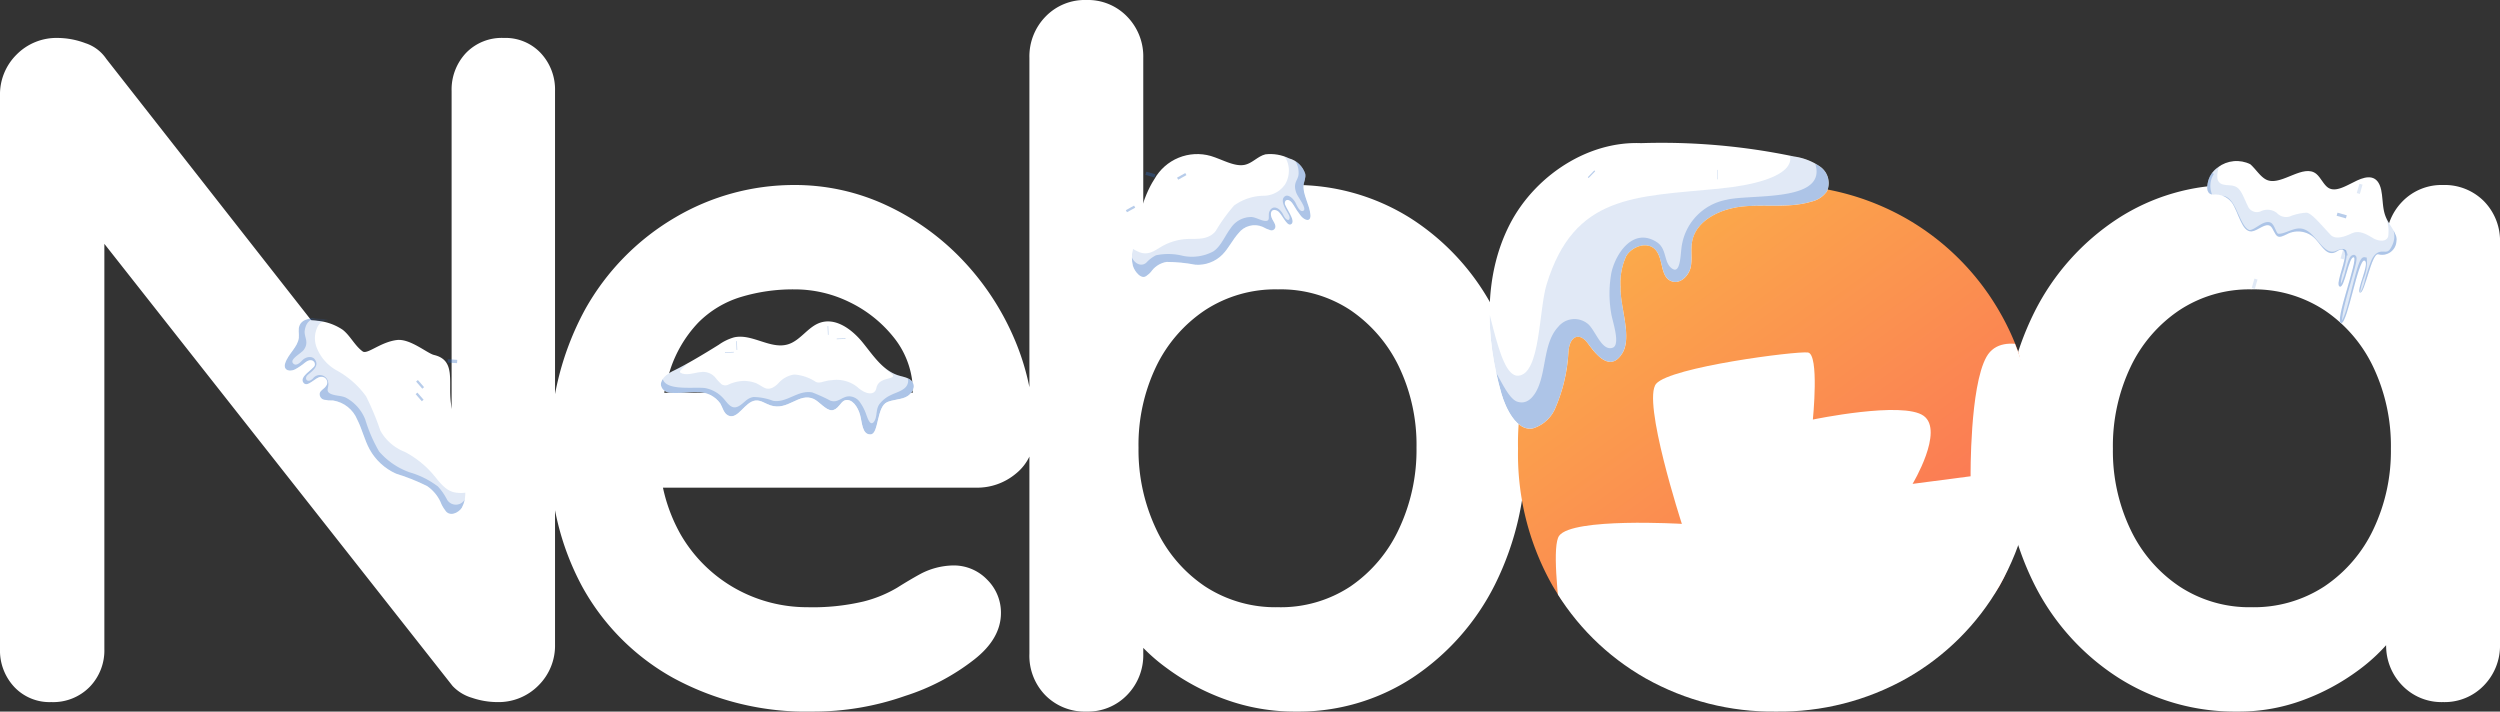 <svg xmlns="http://www.w3.org/2000/svg" xmlns:xlink="http://www.w3.org/1999/xlink" width="263.5" height="75" viewBox="0 0 263.5 75">
  <rect x="0" y="0" width="263.5" height="75" fill="#333333" stroke="none"/>
  <defs>
    <linearGradient id="linear-gradient" x1="0.201" y1="0.103" x2="0.759" y2="0.863" gradientUnits="objectBoundingBox">
      <stop offset="0" stop-color="#fbab4a"/>
      <stop offset="1" stop-color="#fb7356"/>
    </linearGradient>
    <clipPath id="clip-path">
      <path id="Trazado_140" data-name="Trazado 140" d="M329.633,392.474a4.472,4.472,0,0,0-1.964-1.572c-.814-.22-1.666.163-2.474-.1-1.035-.339-1.768-1.643-2.637-2.533a5.18,5.18,0,0,0-6.395-.749c-2.089,1.115-3.863,3.2-5.547,5.326a3.821,3.821,0,0,0-.854,1.566c-.141.645.068,1.808.827,1.6a2.068,2.068,0,0,0,.73-.213,2.477,2.477,0,0,1,1.749-.03,16.213,16.213,0,0,1,2.509,1.73,3.663,3.663,0,0,0,3.014.446c.879-.261,1.7-.855,2.57-1.152a2.145,2.145,0,0,1,2.546.644,4.007,4.007,0,0,0,.552.72.407.407,0,0,0,.665-.139c.127-.294.022-.689.089-1.022.125-.62.573-.751.872-.276s.034,1.937.566,1.937c.692,0,.318-1.887.506-2.255s.7-.28.714.6a9.347,9.347,0,0,0,.121,1.374c.076.449.377.892.673.731a.748.748,0,0,0,.269-.352c.423-.924.324-2.269.866-3.048.237-.341.58-.537.739-.965A2.467,2.467,0,0,0,329.633,392.474Z" transform="translate(-309.72 -386.759)" fill="none"/>
    </clipPath>
    <clipPath id="clip-path-2">
      <path id="Trazado_93" data-name="Trazado 93" d="M41.452,299.046a3.243,3.243,0,0,0-1.858,1.083,2.557,2.557,0,0,0-.584,1.919c.077.985.542,1.084.889.986a2.19,2.19,0,0,1,2.109.264c.969.762,1.872,2.742,2.866,2.346.592-.236,1.148-1.315,1.739-1.077.354.142.674.749,1.031.826.287.061.567-.226.843-.458a2.515,2.515,0,0,1,3.149-.316c.819.51,1.687,1.475,2.463.554.29-.345.759-.57.922.207.235,1.12-.138,3.3.39,3.3s.012-3.375.556-3.375-.128,7.293.65,7.033c.629-.21-.162-7.011.521-7.011s-.006,3.375.493,3.375.006-4.353.717-4.414a1.513,1.513,0,0,0,1.471-1.856,1.163,1.163,0,0,0-.241-.584c-.638-.84-1.373-1.067-1.952-2.211-.3-.588-.54-1.393-.843-1.957-.787-1.462-1.82-1.035-2.715-.256s-1.8,1.87-2.731,1.569c-.537-.174-1.044-.807-1.578-1.045-1.607-.716-3.17,2.2-4.8,2.046-.739-.069-1.452-.77-2.183-1.113a3.262,3.262,0,0,0-3.186,1.244" transform="translate(-39 -296.714)" fill="none"/>
    </clipPath>
    <clipPath id="clip-path-3">
      <path id="Trazado_140-2" data-name="Trazado 140" d="M24.9,6.2A5.632,5.632,0,0,1,22.44,7.664c-1.017.2-1.587-.4-2.6-.152-1.294.315-.9,2.886-1.983,3.714-1.167.889-2.814,2.306-5.007,2.056-1.491-.165-3.524-1.964-4.8-2.47A23.045,23.045,0,0,1,1.119,5.855,3.43,3.43,0,0,1,.051,4.4c-.176-.6.085-1.683,1.033-1.488a3.285,3.285,0,0,1,.913.2,4.1,4.1,0,0,0,2.186.028A21.572,21.572,0,0,0,7.32,1.525a5.946,5.946,0,0,1,3.768-.415c1.1.243,2.121.8,3.213,1.072a3.309,3.309,0,0,0,3.184-.6,4.108,4.108,0,0,1,.69-.67.6.6,0,0,1,.831.129c.158.274.027.641.111.951a.6.6,0,0,0,1.09.257c.374-.442.043-1.8.708-1.8.866,0,.4,1.757.633,2.1s.87.261.893-.556A6.547,6.547,0,0,1,22.592.712c.1-.418.471-.831.841-.68a.768.768,0,0,1,.336.328c.529.86.4,2.112,1.082,2.837.3.317.725.5.923.9C26.143,4.833,25.5,5.674,24.9,6.2Z" transform="translate(0 0)" fill="none"/>
    </clipPath>
    <clipPath id="clip-path-4">
      <path id="Trazado_110" data-name="Trazado 110" d="M401.94,308.008a68.018,68.018,0,0,1,17.989,1.324,6.332,6.332,0,0,1,2.766,1.08,2.124,2.124,0,0,1,.7,2.592,2.744,2.744,0,0,1-1.637,1.082c-2.275.691-4.738.292-7.114.5s-5.019,1.416-5.455,3.673c-.174.9.039,1.846-.155,2.744s-1.091,1.8-1.991,1.492c-1.316-.444-.819-2.536-1.843-3.445-.861-.764-2.366-.207-2.956.766a6.739,6.739,0,0,0-.6,3.293c-.081,1.971,1.233,5.244.194,6.944-1.355,2.216-2.981-.131-3.659-1.043-.88-1.186-1.9-.783-2.032.912a17.093,17.093,0,0,1-1.355,5.867,3.759,3.759,0,0,1-2.439,2.216c-1.664.269-2.822-2.126-3.271-3.691-1.676-5.855-1.916-12.348.865-17.8s9.1-9.471,15.323-8.44" transform="translate(-387.826 -307.887)" fill="none"/>
    </clipPath>
    <clipPath id="clip-path-5">
      <path id="Trazado_354" data-name="Trazado 354" d="M58.4-26.7a28.124,28.124,0,0,1-3.65,14.45,26.2,26.2,0,0,1-9.8,9.75A27.3,27.3,0,0,1,31.2,1,27.3,27.3,0,0,1,17.45-2.5a26.2,26.2,0,0,1-9.8-9.75A28.124,28.124,0,0,1,4-26.7,28.124,28.124,0,0,1,7.65-41.15a26.578,26.578,0,0,1,9.8-9.8A27,27,0,0,1,31.2-54.5a27,27,0,0,1,13.75,3.55,26.578,26.578,0,0,1,9.8,9.8A28.124,28.124,0,0,1,58.4-26.7Z" transform="translate(489.723 480.204)" fill="url(#linear-gradient)"/>
    </clipPath>
    <clipPath id="clip-path-6">
      <path id="Trazado_88" data-name="Trazado 88" d="M359.036,216.6c-1.288.567-1.754,1.41-1.089,2.042a1.29,1.29,0,0,0,.753.283c.923.111,1.859-.038,2.785.036a2.831,2.831,0,0,1,2.351,1.266c.238.45.323,1.041.77,1.286,1.024.56,1.794-1.394,2.959-1.468.552-.035,1.023.37,1.542.562,1.845.683,3.035-1.278,4.593-.512.537.264,1.254,1.255,1.852,1.255.657,0,.97-.859,1.395-.986.8-.239,1.381.765,1.575,1.579s.137,2.1,1.033,2.1.712-2.926,1.894-3.354c.605-.219,1.279-.2,1.882-.422s1.146-.884.9-1.477c-.228-.54-.919-.658-1.474-.845-1.666-.561-2.64-2.227-3.7-3.627s-2.726-2.743-4.409-2.235c-1.3.394-2.124,1.79-3.438,2.153-1.874.518-3.757-1.283-5.669-.929a5.227,5.227,0,0,0-1.639.719C362.2,215.009,360.324,216.034,359.036,216.6Z" transform="translate(-357.646 -211.967)" fill="none"/>
    </clipPath>
  </defs>
  <g id="Grupo_1315" data-name="Grupo 1315" transform="translate(-279 -491)">
    <g id="Grupo_1310" data-name="Grupo 1310" transform="translate(223.5 213)">
      <path id="Trazado_351" data-name="Trazado 351" d="M63.6-70a5.1,5.1,0,0,1,3.9,1.6,5.621,5.621,0,0,1,1.5,4V-6.1a5.905,5.905,0,0,1-1.75,4.35A5.905,5.905,0,0,1,62.9,0a8.349,8.349,0,0,1-2.65-.45A4.577,4.577,0,0,1,58.2-1.7L18.9-51.6l2.6-1.6V-5.6a5.52,5.52,0,0,1-1.55,4A5.385,5.385,0,0,1,15.9,0,5.1,5.1,0,0,1,12-1.6a5.621,5.621,0,0,1-1.5-4V-63.9a5.905,5.905,0,0,1,1.75-4.35A5.905,5.905,0,0,1,16.6-70a8.4,8.4,0,0,1,2.9.55,4.213,4.213,0,0,1,2.2,1.65L59.8-19.2,58.1-18V-64.4a5.621,5.621,0,0,1,1.5-4A5.223,5.223,0,0,1,63.6-70ZM96.2,1A29.372,29.372,0,0,1,81.45-2.55a24.515,24.515,0,0,1-9.6-9.65A28.19,28.19,0,0,1,68.5-26a30.326,30.326,0,0,1,3.65-15.35A25.815,25.815,0,0,1,81.7-51.1a24.65,24.65,0,0,1,12.5-3.4,22.755,22.755,0,0,1,9.65,2.1,26.379,26.379,0,0,1,8.05,5.75,27.952,27.952,0,0,1,5.55,8.45A25.7,25.7,0,0,1,119.5-28a5.135,5.135,0,0,1-1.9,3.9,6.362,6.362,0,0,1-4.2,1.5H75.2l-3-10h36.7l-2.2,2v-2.7a9.12,9.12,0,0,0-2.05-5.2,13.387,13.387,0,0,0-4.6-3.65A13.1,13.1,0,0,0,94.2-43.5a18.95,18.95,0,0,0-5.6.8A10.728,10.728,0,0,0,84.1-40a13.1,13.1,0,0,0-3,5.1A25.279,25.279,0,0,0,80-26.8a17.483,17.483,0,0,0,2.25,9.15,15.332,15.332,0,0,0,5.8,5.7A15.447,15.447,0,0,0,95.6-10a23.242,23.242,0,0,0,5.9-.6,13.261,13.261,0,0,0,3.55-1.45q1.35-.85,2.45-1.45a7.629,7.629,0,0,1,3.4-.9,4.864,4.864,0,0,1,3.65,1.5A4.878,4.878,0,0,1,116-9.4q0,2.7-2.8,4.9a23.2,23.2,0,0,1-7.3,3.85A29.075,29.075,0,0,1,96.2,1Zm50.5-55.5a22.79,22.79,0,0,1,12.55,3.55,25.193,25.193,0,0,1,8.8,9.75,30.578,30.578,0,0,1,3.25,14.4,30.881,30.881,0,0,1-3.25,14.45,25.4,25.4,0,0,1-8.7,9.8A21.956,21.956,0,0,1,147.1,1a21.367,21.367,0,0,1-7.5-1.3,24.015,24.015,0,0,1-6.15-3.3,18.91,18.91,0,0,1-4.1-4.05,6.441,6.441,0,0,1-1.45-3.45l3.1-1.3v7.3a6,6,0,0,1-1.7,4.35A5.741,5.741,0,0,1,125,1a5.828,5.828,0,0,1-4.3-1.7A5.954,5.954,0,0,1,119-5.1V-67.9a6,6,0,0,1,1.7-4.35A5.741,5.741,0,0,1,125-74a5.741,5.741,0,0,1,4.3,1.75A6,6,0,0,1,131-67.9v25.4l-1.7-.9a5.629,5.629,0,0,1,1.4-3.15,20.158,20.158,0,0,1,3.8-3.7,21.642,21.642,0,0,1,5.55-3.05A18.52,18.52,0,0,1,146.7-54.5Zm-1.5,11a13.555,13.555,0,0,0-7.7,2.2,14.93,14.93,0,0,0-5.15,5.95,19.076,19.076,0,0,0-1.85,8.55,19.484,19.484,0,0,0,1.85,8.55,14.787,14.787,0,0,0,5.15,6.05,13.555,13.555,0,0,0,7.7,2.2,13.318,13.318,0,0,0,7.65-2.2,14.93,14.93,0,0,0,5.1-6.05,19.484,19.484,0,0,0,1.85-8.55,19.076,19.076,0,0,0-1.85-8.55,15.077,15.077,0,0,0-5.1-5.95A13.318,13.318,0,0,0,145.2-43.5Zm24.1,16.8ZM268-54.5a5.828,5.828,0,0,1,4.3,1.7,5.954,5.954,0,0,1,1.7,4.4V-6.1a6,6,0,0,1-1.7,4.35A5.741,5.741,0,0,1,268,0a5.741,5.741,0,0,1-4.3-1.75A6,6,0,0,1,262-6.1V-11l2.2.9a5.629,5.629,0,0,1-1.4,3.15A19.057,19.057,0,0,1,259-3.3a23.3,23.3,0,0,1-5.65,3.05A19.475,19.475,0,0,1,246.3,1a22.862,22.862,0,0,1-12.5-3.55,24.971,24.971,0,0,1-8.85-9.8A30.656,30.656,0,0,1,221.7-26.7a30.881,30.881,0,0,1,3.25-14.45,25.249,25.249,0,0,1,8.75-9.8,22.028,22.028,0,0,1,12.2-3.55,23.106,23.106,0,0,1,7.9,1.3,23.608,23.608,0,0,1,6.25,3.3,18.909,18.909,0,0,1,4.1,4.05,6.441,6.441,0,0,1,1.45,3.45L262-41.1v-7.3a6,6,0,0,1,1.7-4.35A5.741,5.741,0,0,1,268-54.5ZM247.8-10a13.555,13.555,0,0,0,7.7-2.2,14.856,14.856,0,0,0,5.15-6,19.162,19.162,0,0,0,1.85-8.5,19.4,19.4,0,0,0-1.85-8.6,14.856,14.856,0,0,0-5.15-6,13.555,13.555,0,0,0-7.7-2.2,13.382,13.382,0,0,0-7.6,2.2,14.856,14.856,0,0,0-5.15,6,19.4,19.4,0,0,0-1.85,8.6,19.162,19.162,0,0,0,1.85,8.5,14.856,14.856,0,0,0,5.15,6A13.382,13.382,0,0,0,247.8-10Z" transform="translate(45 352)" fill="#fff"/>
      <g id="Grupo_42" data-name="Grupo 42" transform="matrix(0.875, -0.485, 0.485, 0.875, -288.132, 109.867)">
        <g id="Grupo_40" data-name="Grupo 40" transform="translate(309.72 388.222)">
          <g id="Grupo_39" data-name="Grupo 39" clip-path="url(#clip-path)">
            <path id="Trazado_137" data-name="Trazado 137" d="M329.633,392.474a4.472,4.472,0,0,0-1.964-1.572c-.814-.22-1.666.163-2.474-.1-1.035-.339-1.768-1.643-2.637-2.533a5.18,5.18,0,0,0-6.395-.749c-2.089,1.115-3.863,3.2-5.547,5.326a3.821,3.821,0,0,0-.854,1.566c-.141.645.068,1.808.827,1.6a2.068,2.068,0,0,0,.73-.213,2.477,2.477,0,0,1,1.749-.03,16.213,16.213,0,0,1,2.509,1.73,3.663,3.663,0,0,0,3.014.446c.879-.261,1.7-.855,2.57-1.152a2.145,2.145,0,0,1,2.546.644,4.007,4.007,0,0,0,.552.72.407.407,0,0,0,.665-.139c.127-.294.022-.689.089-1.022.125-.62.573-.751.872-.276s.034,1.937.566,1.937c.692,0,.318-1.887.506-2.255s.7-.28.714.6a9.347,9.347,0,0,0,.121,1.374c.076.449.377.892.673.731a.748.748,0,0,0,.269-.352c.423-.924.324-2.269.866-3.048.237-.341.58-.537.739-.965A2.467,2.467,0,0,0,329.633,392.474Z" transform="translate(-309.72 -386.759)" fill="#fff"/>
            <path id="Trazado_138" data-name="Trazado 138" d="M325.707,397.924c-.661-.165-.881,1.082-.273,1.451,1.076.653,2.842,2.117,1.734,3.938-.351.577-.986.474-1.173,1.6-.09.539.2,2.012-.251,2.041s-.344-.885-.333-1.118c.019-.621-.266-1.174-.606-1.159-.867.037-.561,1.7-.646,2.057-.12.51-.544.374-.493-.4.056-.844-.424-1.543-1.1-1.05-.365.267-.362.941-.822.689-.407-.223-.712-.839-1.128-1.1a2.591,2.591,0,0,0-2.463-.032c-.929.4-1.807,1.175-2.792,1.258a4.754,4.754,0,0,1-3.035-1.143,6.267,6.267,0,0,0-2.454-1.426,3.491,3.491,0,0,0-1.267.184c-.756.168-1.31-.653-.97-1.8.067-.227-.093-.6-.271-.4a2.784,2.784,0,0,0-.253,3.1c.867,1.39,1.982.287,3.031.72,1.193.493,2.205,1.7,3.417,2.19a3.885,3.885,0,0,0,3.419-.18c1-.529,2.313-1.642,3.363-.736.477.412.808,1.024,1.378,1.183a1.016,1.016,0,0,0,1.018-.291c.021.071.04.133.053.173a1.618,1.618,0,0,0,1.007,1.161,1,1,0,0,0,1.107-.574l.008-.017a1.359,1.359,0,0,0,.419.382.83.83,0,0,0,.361.11.425.425,0,0,0,.612-.137,2.339,2.339,0,0,0,.163-.234,1.733,1.733,0,0,0,.376-.963,1.483,1.483,0,0,0,0-.275c.082-.411.144-.839.25-1.276a6.018,6.018,0,0,1,.809-1.552,4.155,4.155,0,0,0,.449-1.5C328.632,400.385,327.249,398.31,325.707,397.924Z" transform="translate(-307.163 -395.673)" fill="#336ec2" opacity="0.3"/>
            <g id="Grupo_38" data-name="Grupo 38" transform="translate(-1.319 -2.181)" opacity="0.15">
              <path id="Trazado_139" data-name="Trazado 139" d="M301.115,381.205c-1.05.48-1.125,2.629-.984,3.97a5.186,5.186,0,0,0,2.21,4.035c1.246.717,2.568.239,3.822.734,1.367.541,2.486,1.654,3.958,1.635,1.439-.018,2.574-1.06,3.931-1.512,1.168-.389,2.261.73,3.373,1.093,2.909.951,6.486-1.256,7.142-5.874a9.7,9.7,0,0,0-1.428-6.753c-1.188-1.793-3.474-3.849-5-1.784a3.3,3.3,0,0,0-.25,2.844c.461,1.4,1.812,1.659,2.479,2.576A2.776,2.776,0,0,1,321,383.4c-.082-.326.03.432,0,.087a2,2,0,0,1-.039.661,2.813,2.813,0,0,1-1.3,1.812,2.742,2.742,0,0,1-2.586-.021,5.461,5.461,0,0,0-3.234-.614,18.089,18.089,0,0,0-2.987,1.408c-.961.4-1.789-.035-2.691-.53a5.943,5.943,0,0,0-3.082-.8c-.9.022-1.8.192-2.469-.779a3.614,3.614,0,0,1-.613-1.292,11.231,11.231,0,0,0-.31-1.787c-.113-.276-.36-.443-.576-.344Z" transform="translate(-300.078 -375.885)" fill="#336ec2"/>
            </g>
          </g>
        </g>
        <g id="Grupo_41" data-name="Grupo 41" transform="translate(305.698 388.231)">
          <path id="Trazado_141" data-name="Trazado 141" d="M372.4,394.155l-.248.248" transform="translate(-361.938 -394.155)" fill="none" stroke="#336ec2" stroke-miterlimit="10" stroke-width="0.994" opacity="0.35"/>
          <path id="Trazado_142" data-name="Trazado 142" d="M357.988,401.362v-.248" transform="translate(-351.235 -398.963)" fill="none" stroke="#336ec2" stroke-miterlimit="10" stroke-width="0.994" opacity="0.35"/>
          <path id="Trazado_143" data-name="Trazado 143" d="M383.588,400.12v-.249" transform="translate(-370.454 -398.104)" fill="none" stroke="#336ec2" stroke-miterlimit="10" stroke-width="0.994" opacity="0.35"/>
          <path id="Trazado_144" data-name="Trazado 144" d="M439.511,411.3" transform="translate(-417.476 -405.876)" fill="none" stroke="#336ec2" stroke-miterlimit="10" stroke-width="0.994" opacity="0.15"/>
          <path id="Trazado_145" data-name="Trazado 145" d="M433.3,414.038" transform="translate(-415.348 -409.954)" fill="none" stroke="#336ec2" stroke-miterlimit="10" stroke-width="0.994" opacity="0.35"/>
          <path id="Trazado_146" data-name="Trazado 146" d="M446.222,414.535" transform="translate(-417.476 -409.954)" fill="none" stroke="#336ec2" stroke-miterlimit="10" stroke-width="0.994" opacity="0.15"/>
          <path id="Trazado_147" data-name="Trazado 147" d="M372.9,417.27" transform="translate(-362.43 -409.954)" fill="none" stroke="#336ec2" stroke-miterlimit="10" stroke-width="0.994" opacity="0.15"/>
          <path id="Trazado_148" data-name="Trazado 148" d="M330.9,413.541" transform="translate(-330.896 -409.954)" fill="none" stroke="#336ec2" stroke-miterlimit="10" stroke-width="0.994" opacity="0.15"/>
          <path id="Trazado_149" data-name="Trazado 149" d="M336.115,415.778" transform="translate(-330.896 -409.954)" fill="none" stroke="#336ec2" stroke-miterlimit="10" stroke-width="0.994" opacity="0.35"/>
        </g>
      </g>
      <g id="Grupo_27" data-name="Grupo 27" transform="translate(383.712 15.554) rotate(16)">
        <g id="Grupo_25" data-name="Grupo 25" transform="translate(-14.169 291.843)">
          <g id="Grupo_24" data-name="Grupo 24" clip-path="url(#clip-path-2)">
            <path id="Trazado_89" data-name="Trazado 89" d="M41.452,299.046a3.243,3.243,0,0,0-1.858,1.083,2.557,2.557,0,0,0-.584,1.919c.077.985.542,1.084.889.986a2.19,2.19,0,0,1,2.109.264c.969.762,1.872,2.742,2.866,2.346.592-.236,1.148-1.315,1.739-1.077.354.142.674.749,1.031.826.287.061.567-.226.843-.458a2.515,2.515,0,0,1,3.149-.316c.819.51,1.687,1.475,2.463.554.29-.345.759-.57.922.207.235,1.12-.138,3.3.39,3.3s.012-3.375.556-3.375-.128,7.293.65,7.033c.629-.21-.162-7.011.521-7.011s-.006,3.375.493,3.375.006-4.353.717-4.414a1.513,1.513,0,0,0,1.471-1.856,1.163,1.163,0,0,0-.241-.584c-.638-.84-1.373-1.067-1.952-2.211-.3-.588-.54-1.393-.843-1.957-.787-1.462-1.82-1.035-2.715-.256s-1.8,1.87-2.731,1.569c-.537-.174-1.044-.807-1.578-1.045-1.607-.716-3.17,2.2-4.8,2.046-.739-.069-1.452-.77-2.183-1.113a3.262,3.262,0,0,0-3.186,1.244" transform="translate(-39 -296.714)" fill="#fff"/>
            <path id="Trazado_90" data-name="Trazado 90" d="M39.545,304.36a2.639,2.639,0,0,0,.547,2.465c.428.291.871-.137,1.311-.194,1.225-.159,2.306,2.537,3.531,2.7.67.091,1.259-1.354,1.929-1.372.369-.01.8.948,1.172.912.7-.068,1.37-.956,2.071-1.157,1.44-.413,2.871,2.09,4.291,1.277.233-.133.733-.7.937-.351a8.6,8.6,0,0,1,.125,2.22c.11,1.772.452,1.545.648,1.09a6.8,6.8,0,0,0,.08-1.519c.018-.452-.08-1.531.205-1.619.365.088-.054,5.385.421,6.838.159.486.36.426.5-.1a9.365,9.365,0,0,0,.1-1.363c-.006-2.009-.28-5.42.125-5.452a4.275,4.275,0,0,1,.207,2.037c-.033.759.012,1.781.272,1.915s.422-.76.428-1.5a18.7,18.7,0,0,1,.077-2.616c.318-1.627,1.405-.292,1.658-2.012a2.4,2.4,0,0,0-.291-1.688,4.337,4.337,0,0,0-.844-1.1,6.118,6.118,0,0,1-1.348-2.727" transform="translate(-39.426 -300.222)" fill="none" stroke="#336ec2" stroke-miterlimit="10" stroke-width="0.509" opacity="0.3"/>
            <path id="Trazado_91" data-name="Trazado 91" d="M56.533,305.1c-.3-2.27-.973-2.666-1.7-2.36-.041.017-.078-.062-.085-.179-.032-.493-.1-.983-.172-1.438-.374-2.227-1.129-3.869-1.953-4.444-.321-.224-.663.294-.752,1.237a3.146,3.146,0,0,0,.427,2.178,3.94,3.94,0,0,1,.918,2.05c-.067.714-1.031.714-1.5.584-.99-.273-1.7-.389-2.353.195-.393.353-1.339,1.114-2.017.714-1.21-.714-2.553-1.664-3.092-1.553a5.37,5.37,0,0,0-1.6.879,1.322,1.322,0,0,1-1.419,0,1.621,1.621,0,0,0-1.631.285,1.03,1.03,0,0,1-1.53-.177c-.5-.531-.977-1.256-1.51-1.491-.6-.264-1.182.15-1.78.06a.728.728,0,0,1-.594-.545,2.512,2.512,0,0,1-.139-.938c.259-1.695-.492-3.025-.865-1.465a10.232,10.232,0,0,0,.021,4.216c.339,1.443.891,2.057,1.472,2.2s1.159-.4,1.726-.074,1.062,1.2,1.607,1.671a1.366,1.366,0,0,0,1.8.008,2.1,2.1,0,0,1,.782-.39c.32-.032.628.22.943.341.633.242,1.246-.156,1.86-.583a2.307,2.307,0,0,1,1.189-.461c.006.034.011.068.018.1.179.888.525,1.007.824.626a.723.723,0,0,1,.715-.275l.01,0c.132.061.263.121.4.179a.123.123,0,0,1,.047.079,1.433,1.433,0,0,0,.151.364.442.442,0,0,0,.2.223,3.979,3.979,0,0,1,1.659,1.756.318.318,0,0,1,.032.114,3.552,3.552,0,0,0,.158.711.543.543,0,0,1,0,.318,5.04,5.04,0,0,0-.116,2.35c.2.977.569,1.081.9.681a7.392,7.392,0,0,1,.538-.592c.026-.026.055-.007.075.048a5.376,5.376,0,0,0,.486,1.018c1.159,1.8,2.52-.265,3.6-1.651a21.039,21.039,0,0,0,1.663-2.415A6.834,6.834,0,0,0,56.533,305.1Zm-1.176.762s0,0-.007,0C55.361,305.523,55.4,305.877,55.356,305.86Zm-1.215,1.734,0,0,.015-.385a3.688,3.688,0,0,1,.854-.781c-.111.176-.223.35-.336.519-.151.228-.3.448-.457.664C54.191,307.642,54.164,307.634,54.141,307.594Zm1.2-1.042c-.017.036-.019-.077-.015-.207C55.38,306.337,55.435,306.362,55.342,306.551Z" transform="translate(-33.37 -296.642)" fill="#336ec2" opacity="0.15"/>
            <path id="Trazado_92" data-name="Trazado 92" d="M328.987,322.082" transform="translate(-309.841 -317.231)" fill="none" stroke="#336ec2" stroke-miterlimit="10" stroke-width="1.018" opacity="0.15"/>
          </g>
        </g>
        <g id="Grupo_26" data-name="Grupo 26" transform="translate(-13.326 293.329)">
          <path id="Trazado_94" data-name="Trazado 94" d="M90.024,311.56" transform="translate(-84.763 -305.997)" fill="none" stroke="#336ec2" stroke-miterlimit="10" stroke-width="1.018" opacity="0.35"/>
          <path id="Trazado_95" data-name="Trazado 95" d="M80.859,314.614" transform="translate(-80.859 -307.325)" fill="none" stroke="#336ec2" stroke-miterlimit="10" stroke-width="1.018" opacity="0.35"/>
          <path id="Trazado_96" data-name="Trazado 96" d="M97.152,315.633" transform="translate(-90.902 -307.768)" fill="none" stroke="#336ec2" stroke-miterlimit="10" stroke-width="1.018" opacity="0.35"/>
          <path id="Trazado_97" data-name="Trazado 97" d="M159.608,324.119h.34" transform="translate(-152.934 -311.458)" fill="none" stroke="#336ec2" stroke-miterlimit="10" stroke-width="1.018" opacity="0.15"/>
          <path id="Trazado_98" data-name="Trazado 98" d="M178.617,323.44" transform="translate(-170.196 -311.458)" fill="none" stroke="#336ec2" stroke-miterlimit="10" stroke-width="1.018" opacity="0.35"/>
          <path id="Trazado_99" data-name="Trazado 99" d="M194.909,306.468" transform="translate(-185.084 -303.782)" fill="none" stroke="#336ec2" stroke-miterlimit="10" stroke-width="1.018" opacity="0.35"/>
          <path id="Trazado_100" data-name="Trazado 100" d="M184.047,311.22" transform="translate(-175.158 -305.849)" fill="none" stroke="#336ec2" stroke-miterlimit="10" stroke-width="1.018" opacity="0.15"/>
          <path id="Trazado_101" data-name="Trazado 101" d="M204.414,313.257" transform="translate(-193.77 -306.735)" fill="none" stroke="#336ec2" stroke-miterlimit="10" stroke-width="1.018" opacity="0.15"/>
          <path id="Trazado_102" data-name="Trazado 102" d="M288.933,304.771v.339" transform="translate(-275.249 -301.716)" fill="none" stroke="#336ec2" stroke-miterlimit="10" stroke-width="1.018" opacity="0.35"/>
          <path id="Trazado_103" data-name="Trazado 103" d="M295.383,301.716h.339" transform="translate(-280.824 -301.716)" fill="none" stroke="#336ec2" stroke-miterlimit="10" stroke-width="1.018" opacity="0.15"/>
          <path id="Trazado_104" data-name="Trazado 104" d="M303.19,306.468" transform="translate(-284.038 -303.782)" fill="none" stroke="#336ec2" stroke-miterlimit="10" stroke-width="1.018" opacity="0.35"/>
          <path id="Trazado_105" data-name="Trazado 105" d="M251.6,321.064" transform="translate(-236.887 -311.458)" fill="none" stroke="#336ec2" stroke-miterlimit="10" stroke-width="1.018" opacity="0.35"/>
          <path id="Trazado_106" data-name="Trazado 106" d="M255.669,314.275h.339" transform="translate(-240.854 -307.177)" fill="none" stroke="#336ec2" stroke-miterlimit="10" stroke-width="1.018" opacity="0.15"/>
        </g>
      </g>
      <g id="Grupo_1317" data-name="Grupo 1317" transform="translate(86.785 318.223) rotate(-131)">
        <g id="Grupo_40-2" data-name="Grupo 40" transform="translate(-21.496 0)">
          <g id="Grupo_39-2" data-name="Grupo 39" clip-path="url(#clip-path-3)">
            <path id="Trazado_137-2" data-name="Trazado 137" d="M24.9,5.855A5.708,5.708,0,0,1,22.44,7.237c-1.017.193-2.083-.144-3.093.089-.589.135-.483,2.068-1.465,3.515-.79,1.161-3.163,1.49-3.756,1.917-2.279,1.64-3.46-1.568-6.072-2.547A23.071,23.071,0,0,1,1.119,5.529,3.257,3.257,0,0,1,.051,4.152c-.176-.567.085-1.589,1.033-1.405A3.451,3.451,0,0,1,2,2.934a4.333,4.333,0,0,0,2.186.026A22.073,22.073,0,0,0,7.32,1.44a6.267,6.267,0,0,1,3.768-.392c1.1.229,2.121.751,3.213,1.013a3.462,3.462,0,0,0,3.184-.566,4.012,4.012,0,0,1,.69-.633.624.624,0,0,1,.831.122c.158.258.027.605.111.9a.606.606,0,0,0,1.09.243c.374-.417.043-1.7.708-1.7.866,0,.4,1.659.633,1.982s.87.246.893-.525A5.855,5.855,0,0,1,22.592.672c.1-.395.471-.784.841-.642a.75.75,0,0,1,.336.31c.529.812.4,1.995,1.082,2.679.3.3.725.472.923.848C26.143,4.564,25.5,5.358,24.9,5.855Z" transform="translate(0 0)" fill="#fff"/>
            <path id="Trazado_138-2" data-name="Trazado 138" d="M23.692,9.607a.662.662,0,0,1-.341-1.276C24.7,7.758,26.9,6.471,25.519,4.87c-.439-.507-1.233-.416-1.467-1.4-.112-.474.245-1.769-.313-1.794s-.43.778-.417.983c.023.546-.333,1.032-.758,1.019-1.084-.033-.7-1.49-.808-1.808-.15-.449-.68-.329-.617.351a.892.892,0,0,1-1.373.923c-.456-.235-.452-.827-1.027-.606-.508.2-.89.737-1.41.964a4.466,4.466,0,0,1-3.079.028,15.6,15.6,0,0,0-3.49-1.106,7.579,7.579,0,0,0-3.795,1A9.05,9.05,0,0,1,3.9,4.681a6.086,6.086,0,0,1-1.584-.162A1.077,1.077,0,0,0,1.1,6.1c.084.2-.116.524-.338.349A1.886,1.886,0,0,1,.445,3.733C1.529,2.511,2.923,3.481,4.234,3.1c1.491-.434,2.757-1.493,4.273-1.925a6.718,6.718,0,0,1,4.275.158c1.254.465,2.892,1.443,4.2.647.6-.362,1.01-.9,1.724-1.04a1.648,1.648,0,0,1,1.273.255c.026-.062.05-.117.067-.152A1.738,1.738,0,0,1,21.309.022a1.445,1.445,0,0,1,1.384.5l.01.015a1.631,1.631,0,0,1,.523-.336,1.374,1.374,0,0,1,.451-.1.676.676,0,0,1,.766.12,2.215,2.215,0,0,1,.2.206,1.318,1.318,0,0,1,.471.846.918.918,0,0,1,0,.242c.1.361.181.738.312,1.121a5.017,5.017,0,0,0,1.012,1.364A2.917,2.917,0,0,1,27,5.329,3.919,3.919,0,0,1,23.692,9.607Z" transform="translate(-0.507 -0.708)" fill="#336ec2" opacity="0.3"/>
            <g id="Grupo_38-2" data-name="Grupo 38" transform="translate(-1.65 -0.998)" opacity="0.15">
              <path id="Trazado_139-2" data-name="Trazado 139" d="M1.3,9.118C-.015,8.7-.109,6.808.067,5.629A4.507,4.507,0,0,1,2.83,2.083c1.558-.63,3.21-.21,4.778-.645C9.317.962,10.716-.016,12.557,0c1.8.016,3.218.932,4.915,1.329,1.46.342,2.827-.641,4.217-.961,3.637-.836,8.109,1.1,8.93,5.163a6.579,6.579,0,0,1-1.785,5.935c-1.486,1.576-4.344,3.383-6.25,1.568a2.163,2.163,0,0,1-.313-2.5c.576-1.23,2.266-1.458,3.1-2.264a2.3,2.3,0,0,0,.784-1.085c-.1.287.037-.379,0-.077a1.256,1.256,0,0,0-.049-.581,2.714,2.714,0,0,0-1.62-1.592,4.731,4.731,0,0,0-3.234.019,9.354,9.354,0,0,1-4.044.539,27.822,27.822,0,0,1-3.735-1.238,5.009,5.009,0,0,0-3.364.466,9.987,9.987,0,0,1-3.853.7C5.133,5.405,4,5.256,3.173,6.11a2.907,2.907,0,0,0-.767,1.135,7.268,7.268,0,0,1-.388,1.571.642.642,0,0,1-.72.3Z" transform="translate(0 0)" fill="#336ec2"/>
            </g>
          </g>
        </g>
        <g id="Grupo_41-2" data-name="Grupo 41" transform="translate(-10.732 -3.04)">
          <path id="Trazado_141-2" data-name="Trazado 141" d="M.248.248,0,0" transform="translate(1.472 16.71)" fill="none" stroke="#336ec2" stroke-miterlimit="10" stroke-width="0.994" opacity="0.35"/>
          <path id="Trazado_142-2" data-name="Trazado 142" d="M0,0V.248" transform="translate(1.023 11.625)" fill="none" stroke="#336ec2" stroke-miterlimit="10" stroke-width="0.994" opacity="0.35"/>
          <path id="Trazado_143-2" data-name="Trazado 143" d="M0,0V.249" transform="translate(1.989 12.532)" fill="none" stroke="#336ec2" stroke-miterlimit="10" stroke-width="0.994" opacity="0.35"/>
          <path id="Trazado_144-2" data-name="Trazado 144" d="M0,0" transform="translate(0 4.377)" fill="none" stroke="#336ec2" stroke-miterlimit="10" stroke-width="0.994" opacity="0.15"/>
          <path id="Trazado_145-2" data-name="Trazado 145" d="M0,0" transform="translate(3.165 3.232)" fill="none" stroke="#336ec2" stroke-miterlimit="10" stroke-width="0.994" opacity="0.35"/>
          <path id="Trazado_146-2" data-name="Trazado 146" d="M0,0" transform="translate(4.354 2.735)" fill="none" stroke="#336ec2" stroke-miterlimit="10" stroke-width="0.994" opacity="0.15"/>
          <path id="Trazado_147-2" data-name="Trazado 147" d="M0,0" transform="translate(1.586)" fill="none" stroke="#336ec2" stroke-miterlimit="10" stroke-width="0.994" opacity="0.15"/>
          <path id="Trazado_148-2" data-name="Trazado 148" d="M0,0" transform="translate(0 3.729)" fill="none" stroke="#336ec2" stroke-miterlimit="10" stroke-width="0.994" opacity="0.15"/>
          <path id="Trazado_149-2" data-name="Trazado 149" d="M0,0" transform="translate(4.354 1.492)" fill="none" stroke="#336ec2" stroke-miterlimit="10" stroke-width="0.994" opacity="0.35"/>
        </g>
      </g>
    </g>
    <g id="Grupo_1313" data-name="Grupo 1313" transform="translate(23 92)">
      <path id="Trazado_352" data-name="Trazado 352" d="M56.557-26.7c0,5.467.627,10.283-1.807,14.45s-9,6.119-13.1,8.452S36.267-2.5,31.2-2.5,21.55-1.465,17.45-3.8s-7.367-4.285-9.8-8.452A28.124,28.124,0,0,1,4-26.7,28.124,28.124,0,0,1,7.65-41.15a26.578,26.578,0,0,1,9.8-9.8A27,27,0,0,1,31.2-54.5a27,27,0,0,1,13.75,3.55,26.578,26.578,0,0,1,9.8,9.8,26.358,26.358,0,0,1,1.807,3.78C57.748-34.355,56.557-30.7,56.557-26.7Z" transform="translate(412 473)" fill="url(#linear-gradient)"/>
      <g id="Grupo_1312" data-name="Grupo 1312" transform="translate(412.993 414.052)">
        <path id="Trazado_107" data-name="Trazado 107" d="M401.94,308.008a68.018,68.018,0,0,1,17.989,1.324,6.332,6.332,0,0,1,2.766,1.08,2.124,2.124,0,0,1,.7,2.592,2.744,2.744,0,0,1-1.637,1.082c-2.275.691-4.738.292-7.114.5s-5.019,1.416-5.455,3.673c-.174.9.039,1.846-.155,2.744s-1.091,1.8-1.991,1.492c-1.316-.444-.819-2.536-1.843-3.445-.861-.764-2.366-.207-2.956.766a6.739,6.739,0,0,0-.6,3.293c-.081,1.971,1.233,5.244.194,6.944-1.355,2.216-2.981-.131-3.659-1.043-.88-1.186-1.9-.783-2.032.912a17.093,17.093,0,0,1-1.355,5.867,3.759,3.759,0,0,1-2.439,2.216c-1.664.269-2.822-2.126-3.271-3.691-1.676-5.855-1.916-12.348.865-17.8s9.1-9.471,15.323-8.44" transform="translate(-387.826 -307.887)" fill="#fff"/>
        <g id="Grupo_31" data-name="Grupo 31">
          <g id="Grupo_30" data-name="Grupo 30" clip-path="url(#clip-path-4)">
            <g id="Grupo_28" data-name="Grupo 28" transform="translate(-4.168 0.726)" opacity="0.3">
              <path id="Trazado_108" data-name="Trazado 108" d="M424.646,309.274c2.423.264,2.884,3.214,1.891,5-2.232,4.021-7.531,1.872-10.918,3.466-3.252,1.531-.583,6.139-4.029,7.646a3.737,3.737,0,0,1-3.721-.417c-.562-.42-1.65-3.031-2.034-3.093l1.72-.437c-3.424,3,2.3,8.815-1.617,11.675a4.072,4.072,0,0,1-4.686-.188,4.906,4.906,0,0,1-1.9-1.837l.6-.519a8.409,8.409,0,0,0-.189.843,13.1,13.1,0,0,1-.272,1.652c-.518,3.149-2.545,7.184-6.567,6.34-4.631-.973-6.79-7.542-6.731-11.422.022-1.474,1.97-1.535,2.5-.325a55.774,55.774,0,0,0,2.664,5.664c.411.707,1.154,2.239,1.911,2.5,1.151.4,1.873-.68,2.227-1.511.842-1.976.606-4.773,2.109-6.371a2.208,2.208,0,0,1,3.044-.371c.828.558,1.505,3.011,2.7,2.571.86-.317-.056-2.87-.158-3.6a12.189,12.189,0,0,1,.026-4.341c.478-2.052,2.3-4.75,4.756-3.2,1.155.73.7,2.241,1.689,2.838.8.487.824-1.391.93-2.175a5.851,5.851,0,0,1,4.727-5.106c2.677-.685,11.8.451,8.983-4.7a.4.4,0,0,1,.351-.588Z" transform="translate(-386.192 -309.272)" fill="#336ec2"/>
            </g>
            <g id="Grupo_29" data-name="Grupo 29" transform="translate(-11.984 -11.142)" opacity="0.15">
              <path id="Trazado_109" data-name="Trazado 109" d="M407.855,288.669c9.982-6.64,24.646,4.258,21.049,15.206-3.708,11.289-17.952,8.3-26.9,10.815.448-.126,3.345-.284,2.905-1.4-.095-.241-1.028,2.23-.384.318-2.628,7.8-2.665,17.766-12.844,19.954-9.42,2.025-15.087-6.1-17.037-13.821-1.5-5.938,2.981-19.443,9.669-9.748,2.043,2.961,2.711,12.5,5.056,12.34s2.155-6.874,2.99-9.614c2.9-9.509,9.345-9.236,18.157-10.1,8.027-.785,9.292-3.393,5.425-5.414-1.928-1.451-14.286-4.413-8.088-8.537Z" transform="translate(-374.357 -286.644)" fill="#336ec2"/>
            </g>
          </g>
        </g>
        <path id="Trazado_111" data-name="Trazado 111" d="M433.648,314.114l.09.087" transform="translate(-422.942 -310.848)" fill="none" stroke="#336ec2" stroke-miterlimit="10" stroke-width="0.994" opacity="0.35"/>
        <path id="Trazado_112" data-name="Trazado 112" d="M439.116,316.433" transform="translate(-431.301 -311.951)" fill="none" stroke="#336ec2" stroke-miterlimit="10" stroke-width="0.994" opacity="0.15"/>
        <path id="Trazado_113" data-name="Trazado 113" d="M436.962,319.085" transform="translate(-427.973 -313.211)" fill="none" stroke="#336ec2" stroke-miterlimit="10" stroke-width="0.994" opacity="0.35"/>
        <path id="Trazado_114" data-name="Trazado 114" d="M448.229,349.076" transform="translate(-445.382 -327.472)" fill="none" stroke="#336ec2" stroke-miterlimit="10" stroke-width="0.994" opacity="0.15"/>
        <path id="Trazado_115" data-name="Trazado 115" d="M451.212,341.785" transform="translate(-449.992 -324.005)" fill="none" stroke="#336ec2" stroke-miterlimit="10" stroke-width="0.994" opacity="0.35"/>
        <path id="Trazado_116" data-name="Trazado 116" d="M445.744,337.477" transform="translate(-441.543 -321.957)" fill="none" stroke="#336ec2" stroke-miterlimit="10" stroke-width="0.994" opacity="0.15"/>
        <path id="Trazado_117" data-name="Trazado 117" d="M402.828,312.457" transform="translate(-375.23 -310.06)" fill="none" stroke="#336ec2" stroke-miterlimit="10" stroke-width="0.994" opacity="0.35"/>
        <path id="Trazado_118" data-name="Trazado 118" d="M409.381,314.279h-.091" transform="translate(-385.305 -310.926)" fill="none" stroke="#336ec2" stroke-miterlimit="10" stroke-width="0.994" opacity="0.15"/>
        <path id="Trazado_119" data-name="Trazado 119" d="M414.924,310.468" transform="translate(-393.92 -309.114)" fill="none" stroke="#336ec2" stroke-miterlimit="10" stroke-width="0.994" opacity="0.35"/>
      </g>
      <g id="Enmascarar_grupo_2" data-name="Enmascarar grupo 2" transform="translate(-77.723 -7.204)" clip-path="url(#clip-path-5)">
        <path id="Trazado_353" data-name="Trazado 353" d="M-180.394-496.734s-3.3-18.381-1.886-20.324,12.934-1.255,12.934-1.255-4.227-13.01-2.706-14.772,14.774-3.459,15.993-3.292.521,7.068.521,7.068,9.488-1.98,11.677-.391-1.167,7.17-1.167,7.17l6.115-.8s-.092-9.439,1.67-12.582,7.048,0,7.048,0v39.178Z" transform="translate(680.337 979.734)" fill="#fff"/>
      </g>
    </g>
    <g id="Grupo_1316" data-name="Grupo 1316" transform="matrix(0.999, -0.035, 0.035, 0.999, -16.26, 326.255)">
      <path id="Trazado_70" data-name="Trazado 70" d="M359.036,216.6c-1.288.567-1.754,1.41-1.089,2.042a1.29,1.29,0,0,0,.753.283c.923.111,1.859-.038,2.785.036a2.831,2.831,0,0,1,2.351,1.266c.238.45.323,1.041.77,1.286,1.024.56,1.794-1.394,2.959-1.468.552-.035,1.023.37,1.542.562,1.845.683,3.035-1.278,4.593-.512.537.264,1.254,1.255,1.852,1.255.657,0,.97-.859,1.395-.986.8-.239,1.381.765,1.575,1.579s.137,2.1,1.033,2.1.712-2.926,1.894-3.354c.605-.219,1.279-.2,1.882-.422s1.146-.884.9-1.477c-.228-.54-.919-.658-1.474-.845-1.666-.561-2.64-2.227-3.7-3.627s-2.726-2.743-4.409-2.235c-1.3.394-2.124,1.79-3.438,2.153-1.874.518-3.757-1.283-5.669-.929a5.227,5.227,0,0,0-1.639.719C362.2,215.009,360.324,216.034,359.036,216.6Z" transform="translate(0 0)" fill="#fff"/>
      <g id="Grupo_19" data-name="Grupo 19" transform="translate(364.619 212.926)">
        <path id="Trazado_71" data-name="Trazado 71" d="M389.159,220.552h-.06" transform="translate(-387.964 -219.297)" fill="none" stroke="#336ec2" stroke-miterlimit="10" stroke-width="0.927" opacity="0.35"/>
        <path id="Trazado_72" data-name="Trazado 72" d="M386.086,223.162v-.06" transform="translate(-385.727 -221.19)" fill="none" stroke="#336ec2" stroke-miterlimit="10" stroke-width="0.927" opacity="0.35"/>
        <path id="Trazado_73" data-name="Trazado 73" d="M392.111,223.1" transform="translate(-390.199 -221.19)" fill="none" stroke="#336ec2" stroke-miterlimit="10" stroke-width="0.927" opacity="0.15"/>
        <path id="Trazado_74" data-name="Trazado 74" d="M426.7,215.685h-.059" transform="translate(-415.829 -215.685)" fill="none" stroke="#336ec2" stroke-miterlimit="10" stroke-width="0.927" opacity="0.35"/>
        <path id="Trazado_75" data-name="Trazado 75" d="M422.7,219.162" transform="translate(-412.905 -218.266)" fill="none" stroke="#336ec2" stroke-miterlimit="10" stroke-width="0.927" opacity="0.15"/>
        <path id="Trazado_76" data-name="Trazado 76" d="M431.973,219.222v-.06" transform="translate(-419.785 -218.266)" fill="none" stroke="#336ec2" stroke-miterlimit="10" stroke-width="0.927" opacity="0.35"/>
        <path id="Trazado_77" data-name="Trazado 77" d="M445.183,233.067" transform="translate(-429.59 -228.586)" fill="none" stroke="#336ec2" stroke-miterlimit="10" stroke-width="0.927" opacity="0.15"/>
        <path id="Trazado_78" data-name="Trazado 78" d="M443.1,238.4" transform="translate(-428.041 -232.542)" fill="none" stroke="#336ec2" stroke-miterlimit="10" stroke-width="0.927" opacity="0.35"/>
        <path id="Trazado_79" data-name="Trazado 79" d="M439.621,235.616" transform="translate(-425.461 -230.478)" fill="none" stroke="#336ec2" stroke-miterlimit="10" stroke-width="0.927" opacity="0.35"/>
        <path id="Trazado_80" data-name="Trazado 80" d="M400.223,235.385" transform="translate(-396.22 -230.306)" fill="none" stroke="#336ec2" stroke-miterlimit="10" stroke-width="0.927" opacity="0.15"/>
        <path id="Trazado_81" data-name="Trazado 81" d="M392.807,233.531" transform="translate(-390.716 -228.93)" fill="none" stroke="#336ec2" stroke-miterlimit="10" stroke-width="0.927" opacity="0.15"/>
        <path id="Trazado_82" data-name="Trazado 82" d="M384.7,234.226" transform="translate(-384.695 -229.446)" fill="none" stroke="#336ec2" stroke-miterlimit="10" stroke-width="0.927" opacity="0.35"/>
        <path id="Trazado_83" data-name="Trazado 83" d="M398.137,231.908" transform="translate(-394.672 -227.726)" fill="none" stroke="#336ec2" stroke-miterlimit="10" stroke-width="0.927" opacity="0.35"/>
        <path id="Trazado_84" data-name="Trazado 84" d="M422.008,233.994" transform="translate(-412.389 -229.274)" fill="none" stroke="#336ec2" stroke-miterlimit="10" stroke-width="0.927" opacity="0.15"/>
        <path id="Trazado_85" data-name="Trazado 85" d="M411.347,226.114" transform="translate(-404.476 -223.425)" fill="none" stroke="#336ec2" stroke-miterlimit="10" stroke-width="0.927" opacity="0.15"/>
      </g>
      <g id="Grupo_22" data-name="Grupo 22" transform="translate(357.646 211.967)">
        <g id="Grupo_21" data-name="Grupo 21" clip-path="url(#clip-path-6)">
          <g id="Grupo_20" data-name="Grupo 20" transform="translate(-0.8 4.182)" opacity="0.3">
            <path id="Trazado_86" data-name="Trazado 86" d="M354.97,228.4a2.042,2.042,0,0,0,.31,2.806c1.4,1.246,3.44.159,4.934.978,1.082.594,1.461,2.144,2.929,2.034.647-.048,1-.48,1.512-.8.929-.586,1.764.2,2.759.229a5.38,5.38,0,0,0,2.1-.541,2.606,2.606,0,0,1,2.648.336,2.89,2.89,0,0,0,1.738.518,2.084,2.084,0,0,0,.771-.271c.52-.284.441-.239.708.356.467,1.041.976,2.8,2.539,2.37s.961-2.328,2.172-2.987,2.719-1.012,2.8-2.694c.059-1.192-.91-2.891-2.292-2.488a.556.556,0,0,0-.242.917c.457.519,1.38.98.937,1.841-.293.568-1.205.75-1.729.993a3.223,3.223,0,0,0-1.278.939c-.4.528-.254,1.282-.586,1.764-.491.712-.773-.624-.9-.949a4.9,4.9,0,0,0-.493-1.016,1.438,1.438,0,0,0-1.173-.749c-.791-.005-1.163.687-1.978.395a16.907,16.907,0,0,0-1.894-.941c-1.492-.344-2.733,1.048-4.162.737a6.039,6.039,0,0,0-2.044-.471c-.784.091-1.066.723-1.734.97-.729.27-1.114-.59-1.531-1.037a3.449,3.449,0,0,0-1.689-1.027c-1.138-.291-5.173.366-4.493-1.841a.384.384,0,0,0-.637-.371Z" transform="translate(-354.543 -228.188)" fill="#336ec2"/>
          </g>
          <path id="Trazado_87" data-name="Trazado 87" d="M382.814,220.2a4.624,4.624,0,0,0-2.838-3.828c-2.264-1.2-4.58,1.135-2.641,3.027.134.13.132-1.335.239-1.195.139.183-.46-1.13-.319,1.553.04.757,1.569,1.168.637,1.434-.567.162-1.315.2-1.513,1.036-.177.742-1.1.67-1.992-.2a3.479,3.479,0,0,0-2.671-.817c-.833.007-1.243.353-1.693.117a4.6,4.6,0,0,0-2.248-.853,2.723,2.723,0,0,0-1.713.876c-.106.088-.684.685-1.314.478-.3-.1-.8-.513-1.123-.627a3.857,3.857,0,0,0-1.17-.243,4.477,4.477,0,0,0-1.24.182c-.059.015-.274.095-.449.168a.719.719,0,0,1-.679-.077,5.3,5.3,0,0,1-.562-.637,1.69,1.69,0,0,0-1.628-.717c-.48,0-1.474.359-2.071,0-.427-.256,1.163-.977.717-1.235a7.678,7.678,0,0,0-3.3-.053c-1.755,1.348-.768,3.745.974,4.571.906.429,1.85.147,2.741.427.684.215,1.177.963,1.824,1.3a3.824,3.824,0,0,0,2.764.254,2.237,2.237,0,0,1,.87-.184c.464.071.931.5,1.412.612a4.571,4.571,0,0,0,2.594-.22,12.078,12.078,0,0,1,1.212-.484l.1-.018a.5.5,0,0,1,.314.043c.084.041.166.085.246.135a4.592,4.592,0,0,0,1.717.52,1.89,1.89,0,0,0,.468-.05.484.484,0,0,1,.533.268,2.025,2.025,0,0,0,1.44,1.163c.68.115,1.336.225,1.987.268a.4.4,0,0,1,.065.01,3.9,3.9,0,0,0,2.861-.444l.034-.016a9.073,9.073,0,0,0,1.418-.722.466.466,0,0,1,.06-.031,7.767,7.767,0,0,0,1.474-.757,4.935,4.935,0,0,0,1.78-2.4c.047-.133.087-.266.122-.4A4.426,4.426,0,0,0,382.814,220.2Z" transform="translate(-353.693 -214.991)" fill="#336ec2" opacity="0.15"/>
        </g>
      </g>
    </g>
  </g>
</svg>
